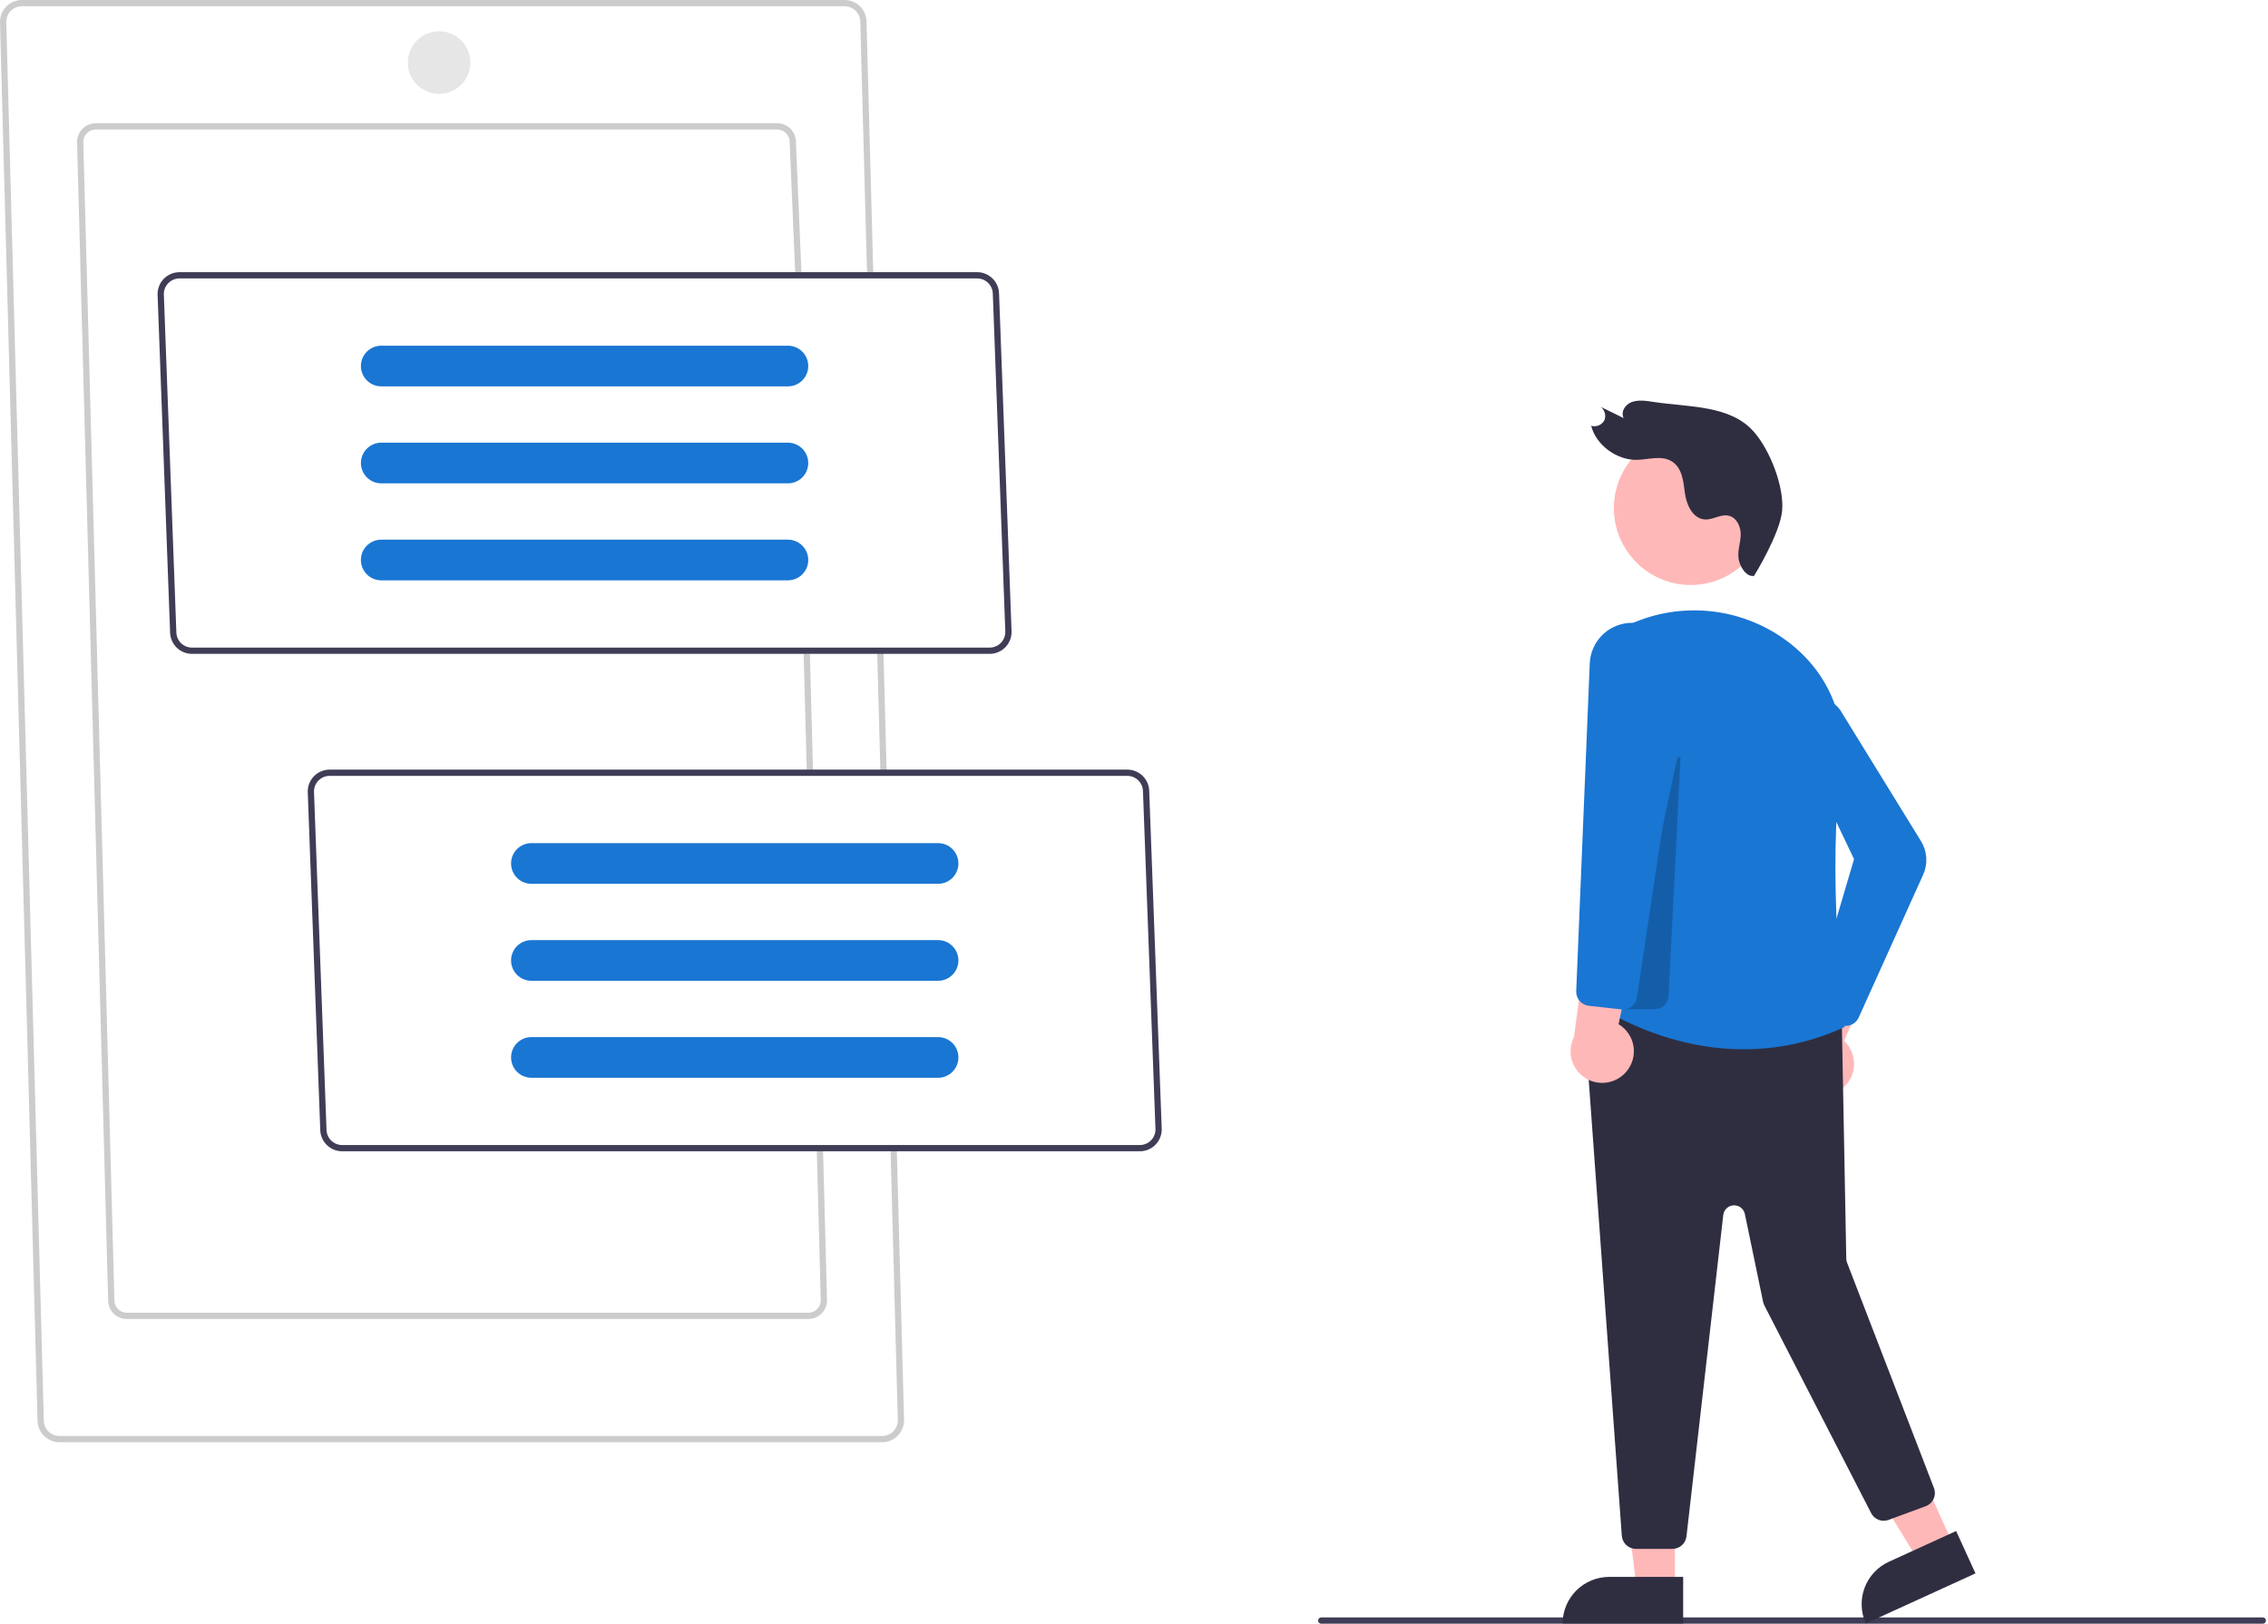 <svg width="725" height="519" viewBox="0 0 725 519" fill="none" xmlns="http://www.w3.org/2000/svg">
<g clip-path="url(#clip0)">
<path d="M723.346 519H422.346C422.081 519 421.827 518.895 421.639 518.707C421.452 518.52 421.346 518.265 421.346 518C421.346 517.735 421.452 517.48 421.639 517.293C421.827 517.105 422.081 517 422.346 517H723.346C723.611 517 723.866 517.105 724.053 517.293C724.241 517.48 724.346 517.735 724.346 518C724.346 518.265 724.241 518.52 724.053 518.707C723.866 518.895 723.611 519 723.346 519Z" fill="#3F3D56"/>
<path d="M535.418 507.548H523.159L517.326 460.26L535.421 460.261L535.418 507.548Z" fill="#FFB8B8"/>
<path d="M514.402 504.045H538.045V518.932H499.515C499.515 516.977 499.9 515.041 500.648 513.235C501.396 511.429 502.493 509.788 503.875 508.405C505.257 507.023 506.898 505.926 508.705 505.178C510.511 504.43 512.447 504.045 514.402 504.045Z" fill="#2F2E41"/>
<path d="M624.374 493.661L613.222 498.754L588.269 458.165L604.727 450.648L624.374 493.661Z" fill="#FFB8B8"/>
<path d="M603.801 499.207L625.308 489.383L631.493 502.925L596.445 518.933C595.633 517.155 595.179 515.234 595.109 513.28C595.039 511.326 595.355 509.378 596.038 507.546C596.721 505.714 597.758 504.035 599.09 502.604C600.422 501.173 602.023 500.019 603.801 499.207Z" fill="#2F2E41"/>
<path d="M588.671 348.105C589.846 347.221 590.812 346.09 591.503 344.793C592.193 343.495 592.59 342.061 592.667 340.593C592.743 339.125 592.497 337.658 591.945 336.295C591.393 334.933 590.549 333.708 589.472 332.707L603.884 300.007L585.575 303.11L574.697 333.686C573.135 335.606 572.331 338.033 572.439 340.505C572.546 342.978 573.557 345.326 575.279 347.103C577.002 348.88 579.317 349.964 581.785 350.149C584.253 350.333 586.703 349.606 588.671 348.105Z" fill="#FFB8B8"/>
<path d="M534.637 495.08H522.925C521.789 495.076 520.697 494.644 519.865 493.871C519.033 493.097 518.523 492.039 518.437 490.906L506.05 320.347C506.002 319.694 506.098 319.038 506.331 318.425C506.563 317.812 506.927 317.258 507.396 316.8C507.865 316.343 508.428 315.993 509.046 315.776C509.665 315.559 510.323 315.479 510.975 315.543L584.71 322.736C585.808 322.844 586.828 323.35 587.577 324.16C588.326 324.97 588.751 326.027 588.772 327.13L590.192 402.365C590.199 402.773 590.279 403.177 590.426 403.558L618.211 475.611C618.426 476.168 618.527 476.762 618.51 477.358C618.493 477.954 618.358 478.541 618.112 479.085C617.866 479.628 617.515 480.118 617.078 480.524C616.641 480.93 616.128 481.246 615.568 481.452L603.699 485.825C602.669 486.205 601.534 486.194 600.511 485.795C599.487 485.397 598.645 484.638 598.142 483.661L564.009 417.292C563.823 416.931 563.687 416.547 563.605 416.149L557.774 388.055C557.605 387.241 557.152 386.513 556.495 386.003C555.838 385.492 555.02 385.233 554.189 385.27C553.358 385.308 552.567 385.64 551.959 386.208C551.351 386.776 550.965 387.541 550.87 388.368L539.108 491.092C538.983 492.189 538.458 493.203 537.633 493.938C536.808 494.674 535.742 495.08 534.637 495.08Z" fill="#2F2E41"/>
<path d="M540.469 186.987C554.034 186.987 565.03 175.991 565.03 162.426C565.03 148.862 554.034 137.865 540.469 137.865C526.904 137.865 515.908 148.862 515.908 162.426C515.908 175.991 526.904 186.987 540.469 186.987Z" fill="#FFB8B8"/>
<path d="M510.724 321.333C513.868 323.502 549.29 346.844 589.666 328.278C589.143 323.769 584.105 278.499 588.505 245.126C590.593 229.292 584.288 214.623 571.207 204.879C564.102 199.613 555.722 196.336 546.93 195.387C538.138 194.438 529.251 195.85 521.186 199.478H521.186C520.523 199.775 519.856 200.084 519.184 200.405L510.724 321.333Z" fill="#1976D3"/>
<path d="M590.049 327.906C589.426 327.906 588.81 327.776 588.24 327.525C587.669 327.273 587.158 326.906 586.737 326.446L581.365 320.584C580.842 320.011 580.476 319.313 580.301 318.557C580.126 317.802 580.149 317.014 580.366 316.269L592.671 274.622L573.949 235.305C573.128 233.577 572.927 231.619 573.38 229.759C573.779 228.128 574.663 226.655 575.916 225.536C577.169 224.417 578.732 223.704 580.398 223.491C582.065 223.278 583.756 223.575 585.25 224.343C586.744 225.111 587.971 226.314 588.767 227.794L614.076 268.861C615.061 270.456 615.639 272.269 615.759 274.14C615.879 276.011 615.538 277.883 614.766 279.591L594.156 325.256C593.851 325.936 593.381 326.528 592.789 326.981C592.197 327.433 591.502 327.731 590.767 327.848C590.529 327.886 590.29 327.906 590.049 327.906Z" fill="#1976D3"/>
<path opacity="0.2" d="M528.9 322.579H519.088L536.216 241.976L537.204 242.104L533.394 318.305C533.337 319.458 532.839 320.545 532.002 321.341C531.166 322.136 530.055 322.58 528.9 322.579Z" fill="black"/>
<path d="M519.821 342.619C520.786 341.51 521.497 340.204 521.903 338.791C522.309 337.378 522.4 335.893 522.17 334.441C521.94 332.989 521.394 331.605 520.571 330.387C519.748 329.169 518.669 328.145 517.408 327.39L524.716 292.41L507.45 299.247L503.157 331.416C502.028 333.618 501.746 336.158 502.364 338.555C502.983 340.951 504.459 343.038 506.513 344.419C508.567 345.8 511.056 346.379 513.509 346.048C515.962 345.716 518.208 344.496 519.821 342.619Z" fill="#FFB8B8"/>
<path d="M518.831 322.68C518.662 322.679 518.492 322.67 518.324 322.651L507.859 321.488C506.728 321.359 505.687 320.807 504.946 319.944C504.204 319.08 503.816 317.968 503.86 316.83L508.19 212.048C508.325 208.761 509.654 205.637 511.927 203.259C514.2 200.881 517.261 199.413 520.538 199.13C523.815 198.846 527.084 199.766 529.731 201.717C532.379 203.669 534.225 206.518 534.924 209.732L537.713 222.562L537.7 222.653L523.271 318.846C523.114 319.911 522.58 320.885 521.765 321.589C520.949 322.293 519.908 322.68 518.831 322.68Z" fill="#1976D3"/>
<path d="M560.705 184.079C558.158 184.516 556.063 180.971 555.746 178.477C555.429 175.983 556.338 173.596 556.437 171.119C556.536 168.641 555.367 165.631 552.794 164.896C550.097 164.126 547.596 166.29 544.835 166.03C540.987 165.667 539.055 161.164 538.589 157.521C538.123 153.878 537.757 149.564 534.424 147.487C531.102 145.416 526.992 146.923 523.175 146.987C516.723 147.096 510.156 142.176 508.648 136.105C509.431 136.331 510.266 136.289 511.023 135.986C511.779 135.683 512.412 135.137 512.823 134.433C513.146 133.683 513.212 132.846 513.01 132.054C512.809 131.262 512.351 130.559 511.708 130.055L519.021 133.636C518.022 131.602 519.531 129.285 521.609 128.514C523.687 127.744 526.104 128.09 528.397 128.446C539.847 130.225 553.11 129.348 560.705 138.079C565.966 144.126 570.297 155.633 569.705 163.079C569.114 170.525 560.705 184.079 560.705 184.079Z" fill="#2F2E41"/>
<path d="M282 461H19C17.144 460.998 15.364 460.26 14.052 458.947C12.74 457.635 12.002 455.856 12 454L1.35646e-05 7.027C-0.002 6.106 0.178 5.194 0.529 4.342C0.879 3.49 1.394 2.716 2.044 2.064C2.694 1.411 3.467 0.893 4.317 0.539C5.167 0.185 6.079 0.002 7 0H270C271.855 0.002 273.635 0.74 274.947 2.053C276.259 3.365 276.998 5.144 277 7L279.174 87.973L277.175 88.027L275 7.027C275.002 6.368 274.874 5.716 274.624 5.107C274.374 4.498 274.006 3.944 273.541 3.477C273.077 3.011 272.525 2.64 271.917 2.386C271.31 2.133 270.658 2.002 270 2H7C5.674 2.002 4.403 2.529 3.466 3.466C2.528 4.404 2.001 5.674 2 7L13.999 453.973C13.997 454.632 14.125 455.284 14.375 455.893C14.626 456.502 14.993 457.056 15.458 457.523C15.922 457.989 16.474 458.36 17.082 458.614C17.689 458.867 18.341 458.998 19 459H282C283.325 458.998 284.596 458.471 285.533 457.534C286.471 456.597 286.998 455.326 287 454L284.664 367.027L286.664 366.973L288.999 453.973C289.001 454.894 288.822 455.806 288.471 456.658C288.12 457.51 287.605 458.284 286.955 458.936C286.305 459.589 285.533 460.107 284.682 460.461C283.832 460.815 282.921 460.998 282 461Z" fill="#CCCCCC"/>
<path d="M282.395 207.974L280.396 208.027L281.426 246.413L283.426 246.359L282.395 207.974Z" fill="#CCCCCC"/>
<path d="M258.4 421.609H40.54C38.957 421.608 37.44 420.978 36.321 419.859C35.201 418.74 34.572 417.222 34.57 415.639L24.63 45.388C24.628 44.602 24.781 43.823 25.08 43.097C25.379 42.37 25.818 41.709 26.372 41.152C26.927 40.596 27.585 40.153 28.311 39.851C29.036 39.549 29.814 39.392 30.6 39.391H248.459C250.042 39.392 251.559 40.022 252.679 41.141C253.798 42.261 254.427 43.778 254.429 45.361L256.23 87.958L254.232 88.042L252.43 45.403C252.434 44.878 252.334 44.358 252.136 43.873C251.938 43.387 251.646 42.945 251.277 42.572C250.909 42.2 250.47 41.904 249.986 41.701C249.502 41.498 248.984 41.392 248.459 41.391H30.6C29.547 41.392 28.538 41.811 27.794 42.555C27.049 43.299 26.631 44.308 26.63 45.361L36.57 415.612C36.568 416.136 36.669 416.654 36.867 417.138C37.066 417.622 37.358 418.063 37.726 418.434C38.095 418.805 38.533 419.1 39.016 419.302C39.499 419.504 40.017 419.608 40.54 419.609H258.4C259.452 419.608 260.461 419.189 261.206 418.445C261.95 417.701 262.369 416.692 262.37 415.639L261.082 367.026L263.082 366.974L264.369 415.613C264.371 416.399 264.218 417.177 263.919 417.904C263.62 418.63 263.181 419.291 262.627 419.848C262.072 420.405 261.414 420.847 260.688 421.149C259.963 421.451 259.185 421.608 258.4 421.609Z" fill="#CCCCCC"/>
<path d="M258.899 208.973L256.9 209.026L257.905 247.026L259.905 246.973L258.899 208.973Z" fill="#CCCCCC"/>
<path d="M316.37 209H61.37C59.524 208.998 57.753 208.268 56.443 206.968C55.132 205.668 54.387 203.903 54.37 202.058L50.37 94C50.372 92.144 51.11 90.365 52.422 89.053C53.735 87.74 55.514 87.002 57.37 87H312.37C314.216 87.002 315.986 87.732 317.297 89.032C318.608 90.332 319.352 92.097 319.369 93.942L323.37 202C323.368 203.856 322.629 205.635 321.317 206.947C320.005 208.26 318.226 208.998 316.37 209ZM52.37 93.947L56.37 202C56.371 203.326 56.899 204.596 57.836 205.534C58.773 206.471 60.044 206.998 61.37 207H316.37C317.686 206.998 318.949 206.478 319.885 205.552C320.821 204.626 321.354 203.369 321.369 202.053L317.37 94C317.368 92.674 316.841 91.403 315.904 90.466C314.966 89.529 313.695 89.001 312.37 89H57.37C56.053 89.001 54.79 89.522 53.855 90.448C52.919 91.374 52.385 92.631 52.37 93.947Z" fill="#3F3D56"/>
<path d="M364.37 368H109.37C107.524 367.998 105.753 367.268 104.443 365.968C103.132 364.668 102.387 362.903 102.37 361.058L98.37 253C98.372 251.144 99.11 249.365 100.422 248.053C101.735 246.74 103.514 246.002 105.37 246H360.37C362.216 246.002 363.986 246.732 365.297 248.032C366.608 249.332 367.352 251.097 367.369 252.942L371.37 361C371.368 362.856 370.629 364.635 369.317 365.947C368.005 367.26 366.226 367.998 364.37 368ZM100.37 252.947L104.37 361C104.371 362.326 104.899 363.596 105.836 364.534C106.773 365.471 108.044 365.998 109.37 366H364.37C365.686 365.998 366.949 365.478 367.885 364.552C368.821 363.626 369.354 362.369 369.369 361.053L365.37 253C365.368 251.674 364.841 250.404 363.904 249.466C362.966 248.529 361.695 248.002 360.37 248H105.37C104.053 248.002 102.79 248.522 101.855 249.448C100.919 250.374 100.385 251.631 100.37 252.947Z" fill="#3F3D56"/>
<path d="M169.87 269.5C168.146 269.5 166.493 270.185 165.274 271.404C164.055 272.623 163.37 274.276 163.37 276C163.37 277.724 164.055 279.377 165.274 280.596C166.493 281.815 168.146 282.5 169.87 282.5H299.87C301.594 282.5 303.247 281.815 304.466 280.596C305.685 279.377 306.37 277.724 306.37 276C306.37 274.276 305.685 272.623 304.466 271.404C303.247 270.185 301.594 269.5 299.87 269.5H169.87Z" fill="#1976D3"/>
<path d="M169.87 300.5C168.146 300.5 166.493 301.185 165.274 302.404C164.055 303.623 163.37 305.276 163.37 307C163.37 308.724 164.055 310.377 165.274 311.596C166.493 312.815 168.146 313.5 169.87 313.5H299.87C301.594 313.5 303.247 312.815 304.466 311.596C305.685 310.377 306.37 308.724 306.37 307C306.37 305.276 305.685 303.623 304.466 302.404C303.247 301.185 301.594 300.5 299.87 300.5H169.87Z" fill="#1976D3"/>
<path d="M169.87 331.5C168.146 331.5 166.493 332.185 165.274 333.404C164.055 334.623 163.37 336.276 163.37 338C163.37 339.724 164.055 341.377 165.274 342.596C166.493 343.815 168.146 344.5 169.87 344.5H299.87C301.594 344.5 303.247 343.815 304.466 342.596C305.685 341.377 306.37 339.724 306.37 338C306.37 336.276 305.685 334.623 304.466 333.404C303.247 332.185 301.594 331.5 299.87 331.5H169.87Z" fill="#1976D3"/>
<path d="M121.87 110.5C120.146 110.5 118.493 111.185 117.274 112.404C116.055 113.623 115.37 115.276 115.37 117C115.37 118.724 116.055 120.377 117.274 121.596C118.493 122.815 120.146 123.5 121.87 123.5H251.87C253.594 123.5 255.247 122.815 256.466 121.596C257.685 120.377 258.37 118.724 258.37 117C258.37 115.276 257.685 113.623 256.466 112.404C255.247 111.185 253.594 110.5 251.87 110.5H121.87Z" fill="#1976D3"/>
<path d="M121.87 141.5C120.146 141.5 118.493 142.185 117.274 143.404C116.055 144.623 115.37 146.276 115.37 148C115.37 149.724 116.055 151.377 117.274 152.596C118.493 153.815 120.146 154.5 121.87 154.5H251.87C253.594 154.5 255.247 153.815 256.466 152.596C257.685 151.377 258.37 149.724 258.37 148C258.37 146.276 257.685 144.623 256.466 143.404C255.247 142.185 253.594 141.5 251.87 141.5H121.87Z" fill="#1976D3"/>
<path d="M121.87 172.5C120.146 172.5 118.493 173.185 117.274 174.404C116.055 175.623 115.37 177.276 115.37 179C115.37 180.724 116.055 182.377 117.274 183.596C118.493 184.815 120.146 185.5 121.87 185.5H251.87C253.594 185.5 255.247 184.815 256.466 183.596C257.685 182.377 258.37 180.724 258.37 179C258.37 177.276 257.685 175.623 256.466 174.404C255.247 173.185 253.594 172.5 251.87 172.5H121.87Z" fill="#1976D3"/>
<path d="M140.37 30C145.893 30 150.37 25.523 150.37 20C150.37 14.477 145.893 10 140.37 10C134.847 10 130.37 14.477 130.37 20C130.37 25.523 134.847 30 140.37 30Z" fill="#E6E6E6"/>
</g>
<defs>
<clipPath id="clip0">
<rect width="724.346" height="519" fill="white"/>
</clipPath>
</defs>
</svg>
